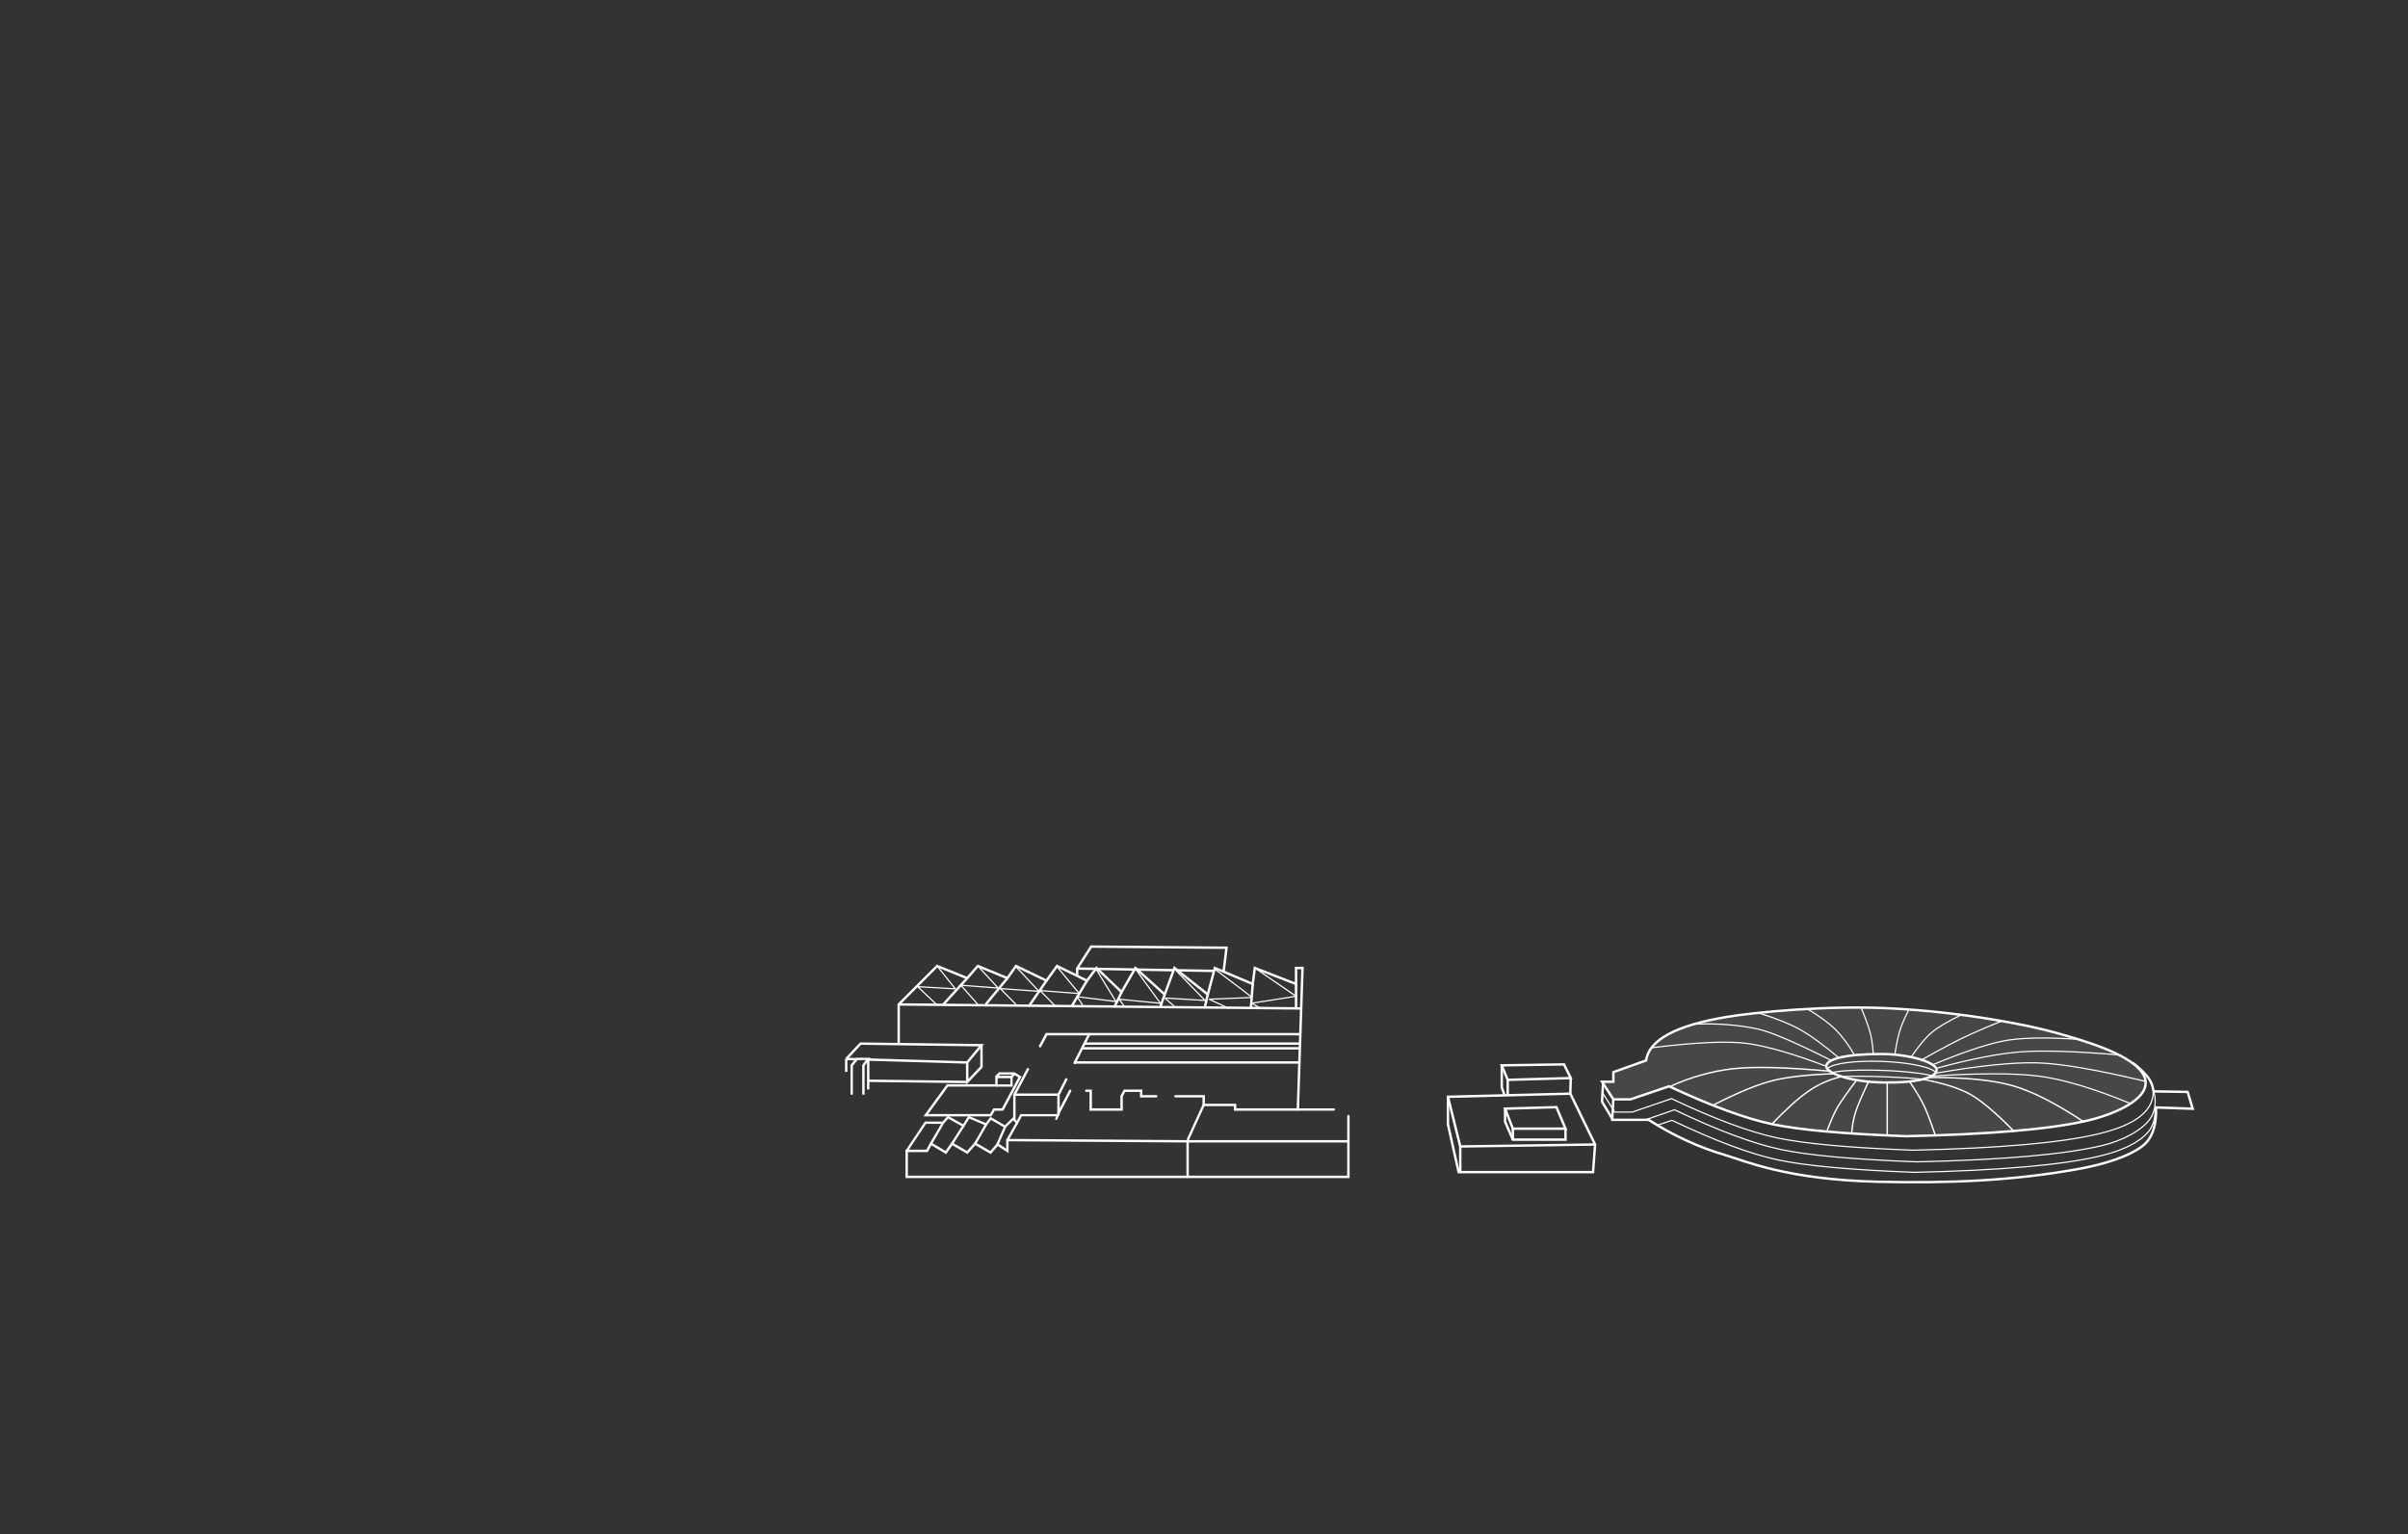 <?xml version="1.0" encoding="UTF-8"?>
<svg width="1999px" height="1274px" preserveAspectRatio="xMidYMid slice" viewBox="0 0 1999 1274" version="1.1" xmlns="http://www.w3.org/2000/svg" xmlns:xlink="http://www.w3.org/1999/xlink">
    <rect x="0" y="0" width="1999" height="1274" fill="#333333" stroke="none"/>
    <!-- Generator: Sketch 60.1 (88133) - https://sketch.com -->
    <title>galerie_picture_905</title>
    <desc>Created with Sketch.</desc>
    <g id="galerie_picture_905" stroke="none" stroke-width="1" fill="none" fill-rule="evenodd">
        <g id="Group-7" transform="translate(701.206, 785.7)" stroke="#FFFFFF">
            <g id="Group-6" transform="translate(627.794, 50.3)">
                <path d="M56.588,66.007 L24.609,76.837 L10.329,76.837 L0.938,62.236 L10.329,62.236 L10.329,54.245 L37.505,44.548 C39.933,27.505 62.181,15.471 104.249,8.446 C128.195,4.447 188.125,-1.406 240.495,1.302 C300.873,4.423 354.933,15.056 378.607,21.806 C400.965,28.182 443.118,39.906 450.994,57.711 C458.87,75.516 426.95,89.062 404.369,94.384 C373.911,101.563 323.554,105.919 253.298,107.452 C201.784,105.545 164.832,102.234 142.442,97.516 C120.053,92.799 91.435,82.296 56.588,66.007 Z" id="Path-33" stroke-width="2" fill-opacity="0.1" fill="#FFFFFF"></path>
                <path d="M458.48,70.677 C458.48,86.518 443.827,98.147 412.803,105.564 C381.78,112.981 330.49,117.481 258.931,119.065 C206.462,117.095 168.825,113.674 146.021,108.8 C123.216,103.927 94.067,93.075 58.575,76.247 L26.003,87.436 L11.458,87.436 L0.938,70.677" id="Path"></path>
                <path d="M459.023,70.677 C459.215,71.09 462.74,82.709 456.197,92.574 C449.427,102.783 432.321,111.303 416.491,115.111 C385.362,122.599 333.898,127.143 262.097,128.742 C209.45,126.754 171.685,123.299 148.803,118.379 C125.921,113.458 96.673,102.502 61.06,85.511 C50.591,89.13 42.739,91.844 37.505,93.653" id="Path"></path>
                <path d="M460.142,84.394 C460.142,90.855 459.364,97.815 454.5,103.714 C447.334,112.404 433.146,119.377 414.597,123.833 C383.457,131.315 331.972,135.854 260.143,137.452 C207.476,135.465 169.697,132.014 146.806,127.097 C123.915,122.181 94.656,111.235 59.029,94.26 L46.965,98.258" id="Path"></path>
                <path d="M10.314,77.15 L9.376,93.867 L39.604,93.867 C60.079,106.949 81.282,116.703 103.213,123.129 C118.74,127.679 154.071,143.51 229.709,145.274 C290.845,146.7 341.923,144.265 394.356,135.031 C430.069,128.742 446.698,119.065 452.413,113.047 C458.465,106.674 461.267,96.855 460.82,83.59 L491.264,84.653 L487.065,70.677 L458.807,70.222 C458.092,65.262 456.252,61.026 453.288,57.513 C450.324,54 446.377,50.324 441.446,46.484" id="Path-34" stroke-width="2"></path>
                <polyline id="Path-35" stroke-width="2" points="1.727 63.694 0.938 78.775 9.376 92.935"></polyline>
                <path d="M278.27,53.175 C275.092,48.765 256.103,45.357 233.158,45.33 C210.619,45.304 191.906,48.549 188.247,52.836" id="Path" transform="translate(233.258, 49.252) rotate(2) translate(-233.258, -49.252) "></path>
                <path d="M275.888,56.117 C268.92,54.201 252.78,52.845 233.984,52.823 C215.537,52.802 199.651,54.07 192.484,55.914" id="Path" transform="translate(234.186, 54.47) rotate(2) translate(-234.186, -54.47) "></path>
                <path d="M269.303,59.206 C260.947,58.541 248.608,58.112 234.844,58.095 C221.156,58.079 208.878,58.475 200.526,59.115" id="Path" transform="translate(234.915, 58.651) rotate(2) translate(-234.915, -58.651) "></path>
                <path d="M256.907,42.613 C263.749,32.573 269.686,25.443 274.719,21.222 C279.752,17.001 287.731,12.249 298.657,6.964" id="Path-36"></path>
                <path d="M265.346,44.548 C282.79,34.681 296.417,27.526 306.224,23.081 C316.032,18.637 325.012,14.825 333.164,11.645" id="Path-37"></path>
                <path d="M243.915,40.072 C245.266,31.228 246.691,24.432 248.188,19.686 C249.686,14.939 252.123,9.265 255.501,2.665" id="Path-38"></path>
                <path d="M226.108,39.194 C225.658,31.923 224.733,25.787 223.334,20.786 C221.934,15.785 219.555,9.29 216.195,1.302" id="Path-39"></path>
                <path d="M210.488,40.072 C205.401,31.323 200.143,24.267 194.716,18.903 C189.289,13.54 181.619,7.889 171.706,1.949" id="Path-40"></path>
                <path d="M197.837,42.613 C185.388,32.168 175.038,24.536 166.787,19.718 C158.536,14.899 146.686,10.07 131.239,5.229" id="Path-41"></path>
                <path d="M191.274,44.548 C161.032,29.383 140.598,20.667 129.973,18.401 C113.903,14.973 96.486,13.638 77.723,14.394" id="Path-42"></path>
                <path d="M187.105,49.39 C159.765,39.047 138.027,32.75 121.89,30.498 C105.754,28.247 79.081,29.423 41.872,34.026" id="Path-43"></path>
                <path d="M274.722,48.419 C299.022,38.267 318.388,31.666 332.821,28.618 C347.254,25.57 368.972,25.073 397.975,27.129" id="Path-44"></path>
                <path d="M278.693,51.016 C307.185,43.261 330.566,38.72 348.837,37.393 C367.108,36.067 394.185,36.918 430.069,39.946" id="Path-45"></path>
                <path d="M277.782,55.151 C313.95,48.931 341.871,46.055 361.545,46.526 C381.22,46.997 411.443,52.144 452.216,61.968" id="Path-46"></path>
                <path d="M275.159,57.504 C313.806,55.039 343.096,55.039 363.029,57.504 C382.962,59.969 408.533,67.586 439.743,80.355" id="Path-47"></path>
                <path d="M272.811,58.651 C302.224,58.591 325.085,60.841 341.391,65.402 C357.698,69.963 377.668,80.109 401.301,95.839" id="Path-48" stroke-width="1.2"></path>
                <path d="M268.047,60.406 C285.356,63.687 298.52,67.961 307.539,73.228 C316.558,78.495 328.434,88.612 343.168,103.581" id="Path-49" stroke-width="1.2"></path>
                <path d="M256.44,62.411 C262.019,70.623 266.022,77.348 268.448,82.584 C270.875,87.821 273.904,95.793 277.535,106.502" id="Path-50" stroke-width="1.2"></path>
                <path d="M222.027,62.411 C216.565,73.944 212.994,82.373 211.314,87.699 C209.634,93.026 208.58,98.965 208.151,105.516" id="Path-51" stroke-width="1.2"></path>
                <path d="M212.079,61.143 C204.736,70.857 199.644,78.067 196.804,82.774 C193.964,87.481 190.87,94.417 187.524,103.581" id="Path-52" stroke-width="1.2"></path>
                <path d="M198.952,58.097 C189.077,60.51 179.972,64.656 171.637,70.535 C163.301,76.414 153.283,85.493 141.58,97.774" id="Path-53" stroke-width="1.2"></path>
                <path d="M193.564,55.552 C172.082,56.309 155.223,58.188 142.987,61.189 C130.75,64.19 114.342,70.901 93.762,81.323" id="Path-54" stroke-width="1.2"></path>
                <path d="M191.274,53.565 C153.838,50.169 126.52,49.467 109.321,51.461 C92.122,53.454 75.06,58.247 58.132,65.839" id="Path-55" stroke-width="1.2"></path>
                <line x1="237.686" y1="63.372" x2="237.686" y2="107.452" id="Path-56" stroke-width="1.2"></line>
                <path d="M187.105,49.39 C187.105,43.761 201.392,39.193 232.899,39.193 C255.501,39.193 278.693,46.082 278.693,52.459 C278.693,58.836 262.123,63.372 234.186,62.839 C206.249,62.305 187.105,55.018 187.105,49.39 Z" id="Path-7" stroke-width="2"></path>
            </g>
            <g id="Group-4" transform="translate(0.794, 0.3)">
                <g id="Group-5" transform="translate(0, 0)" stroke-width="2">
                    <path d="M44.052,80.558 L44.052,48.032 L75.957,16.115 L100.931,26.226 L109.764,16.115 L134.303,26.226 L141.432,16.115 L166.743,28.314 L175.471,16.115 L200.363,28.314 L208.231,17.754 L229.095,37.737 L240.587,17.754 L264.895,39.758 L272.964,17.754 L300.655,39.758 L306.494,17.754 L337.956,31.066 L339.669,17.754 L373.906,31.066 L373.906,17.754 L379.289,17.754 L375.403,135.299 L323.283,135.299 L323.283,131.488 L297.234,131.488 L297.234,124.278 L273.835,124.278 M257.807,124.278 L245.347,124.278 L245.347,119.713 L231.479,119.713 L229.095,124.278 L229.095,135.299 L203.461,135.299 L203.461,119.713 L199.738,119.713" id="Shape" stroke-linecap="round"></path>
                    <line x1="44.052" y1="48.032" x2="378.363" y2="51.379" id="Path-59"></line>
                    <line x1="373.906" y1="31.066" x2="373.906" y2="51.379" id="Path-60"></line>
                    <line x1="81.101" y1="48.032" x2="100.931" y2="26.226" id="Path-61"></line>
                    <line x1="116.286" y1="48.032" x2="134.303" y2="26.226" id="Path-62"></line>
                    <line x1="151.965" y1="49.706" x2="166.743" y2="28.314" id="Path-63"></line>
                    <line x1="200.363" y1="28.314" x2="187.54" y2="49.706" id="Path-64"></line>
                    <line x1="229.095" y1="37.737" x2="223.369" y2="49.706" id="Path-65"></line>
                    <line x1="264.895" y1="39.758" x2="261.331" y2="49.706" id="Path-66"></line>
                    <line x1="300.655" y1="39.758" x2="298.336" y2="49.706" id="Path-67"></line>
                    <line x1="337.956" y1="31.066" x2="336.392" y2="51.379" id="Path-68"></line>
                    <path d="M176.708,139.402 L176.708,122.958 L183.161,110.259 M190.091,96.619 L202.233,72.721" id="Shape" stroke-linecap="round"></path>
                    <line x1="176.708" y1="138.319" x2="186.409" y2="119.713" id="Path-70" stroke-linecap="round"></line>
                    <path d="M202.233,72.721 L166.743,72.721 L161.43,82.734 M151.305,101.816 L140.087,122.958 L140.087,143.82" id="Shape" stroke-linecap="round"></path>
                    <line x1="140.087" y1="122.958" x2="176.708" y2="122.958" id="Path-72"></line>
                    <line x1="202.233" y1="72.721" x2="377.426" y2="72.721" id="Path-73"></line>
                    <line x1="198.392" y1="80.558" x2="377.426" y2="80.558" id="Path-73-Copy"></line>
                    <line x1="196.3" y1="84.476" x2="377.426" y2="84.476" id="Path-73-Copy-2"></line>
                    <line x1="190.38" y1="96.231" x2="377.426" y2="96.231" id="Path-73-Copy-3"></line>
                    <path d="M0.469,93.261 L12.398,80.558 L112.776,81.892 L100.931,96.231 L100.931,112.419 L112.776,99.897 C112.776,88.594 112.776,82.593 112.776,81.892" id="Path-74"></path>
                    <line x1="0.469" y1="93.261" x2="0.469" y2="104.034" id="Path-75"></line>
                    <line x1="18.756" y1="111.403" x2="100.931" y2="112.419" id="Path-76"></line>
                    <polyline id="Path-77" points="5.028 122.958 5.028 98.648 9.389 93.261 18.756 93.261 14.757 98.648 14.757 122.958"></polyline>
                    <line x1="18.756" y1="93.261" x2="18.756" y2="118.655" id="Path-78"></line>
                    <path d="M0.469,93.261 L8.824,93.508 M18.746,93.802 L100.931,96.231" id="Shape"></path>
                    <path d="M192.184,23.957 L192.184,18.246 L203.841,0 L316.192,0.975 L313.829,20.345 M305.72,20.203 L275.596,19.676 M272.123,19.615 L241.993,19.087 M239.657,19.046 L209.094,18.511 M207.282,18.479 L192.184,18.246" id="Shape"></path>
                </g>
                <polyline id="Path-79" points="75.957 16.115 91.016 35.058 59.838 33.295 75.427 48.032"></polyline>
                <path d="M417.376,140.765 L417.376,161.69 L283.903,161.69 L283.903,191.221 L417.376,191.221 C417.376,174.402 417.376,164.558 417.376,161.69" id="Path-58" stroke-width="2" stroke-linecap="round"></path>
                <polyline id="Path-69" stroke-width="2" points="283.903 191.221 50.7 191.221 50.7 169.626 67.606 169.626 70.81 163.619 83.18 171 88.336 163.619 100.931 171 107.505 163.619 120.292 171 126.18 164.275 134.272 169.626 134.272 160.671 283.903 161.69"></polyline>
                <polyline id="Path-71" stroke-width="1.9" stroke-linecap="round" points="50.7 169.626 66.305 146.216 80.965 146.216 84.956 141.62 97.834 148.789 102.306 141.62 116.628 147.68 120.452 142.618 132.362 149.552 138.988 143.036 142.376 146.216 145.696 140.022 176.186 140.022 174.869 143.036"></polyline>
                <polygon id="Path-80" stroke-width="2" points="66.55 140.022 120.438 140.022 123.198 135.299 130.305 135.299 144.737 108.27 140.087 105.52 137.759 108.27 125.202 108.27 125.202 115.288 84.548 115.288"></polygon>
                <polyline id="Path-81" stroke-width="1.9" points="125.024 107.945 127.698 105.317 139.88 105.317"></polyline>
                <polyline id="Path-82" stroke-width="1.9" points="125.024 115.369 137.685 115.369 137.685 108.27"></polyline>
                <line x1="70.81" y1="163.619" x2="80.965" y2="146.216" id="Path-83" stroke-width="1.9"></line>
                <line x1="88.336" y1="163.619" x2="97.834" y2="148.789" id="Path-84" stroke-width="1.9"></line>
                <line x1="107.505" y1="163.619" x2="116.628" y2="147.68" id="Path-85" stroke-width="1.9"></line>
                <line x1="125.706" y1="164.926" x2="132.452" y2="149.574" id="Path-86" stroke-width="1.9"></line>
                <line x1="134.272" y1="160.671" x2="142.376" y2="146.216" id="Path-87" stroke-width="1.9"></line>
                <line x1="297.234" y1="131.488" x2="283.903" y2="160.671" id="Path-88" stroke-width="1.9"></line>
                <line x1="375.403" y1="135.299" x2="405.285" y2="135.299" id="Path-89" stroke-width="1.9" stroke-linecap="round"></line>
                <polyline id="Path-3" points="109.764 16.115 126.608 34.43 95.657 32.074 109.764 48.032"></polyline>
                <polyline id="Path-4" points="141.428 16.735 160.504 37.129 128.415 34.87 141.428 48.032"></polyline>
                <polyline id="Path-5" points="175.503 16.735 193.951 39.01 161.43 36.534 173.637 48.938"></polyline>
                <polyline id="Path-6" points="208.145 19.046 224.376 45.61 192.184 41.615 196.956 48.938"></polyline>
                <polyline id="Path-8" points="240.752 18.779 261.331 47.093 227.069 43.721 230.86 48.938"></polyline>
                <polyline id="Path-9" points="272.953 18.511 298.336 44.732 264.895 42.685 272.953 49.706"></polyline>
                <path d="M306.527,18.779 C327.48,34.438 337.695,42.268 337.174,42.268 C336.652,42.268 324.835,42.753 301.721,43.721 L318.344,51.379" id="Path-10"></path>
                <polyline id="Path-11" points="339.669 17.754 373.906 41.222 337.174 46.993 344.732 51.379"></polyline>
            </g>
            <g id="Group-12" transform="translate(500.794, 97.3)" stroke-width="2">
                <path d="M1.8189894e-12,27.724 L1.8189894e-12,50.58 L8.896,90.275 L120.465,90.275 L122.165,67.343 C108.46,39.201 101.607,25.13 101.607,25.13 C101.607,25.13 67.738,25.994 1.8189894e-12,27.724 Z" id="Path-104"></path>
                <polyline id="Path-105" points="1.8189894e-12 27.724 10.231 68.968 122.165 67.343"></polyline>
                <polygon id="Path-106" points="47.429 37.573 53.881 54.171 97.609 54.171 90.077 36.32"></polygon>
                <polyline id="Path-107" points="47.429 37.573 47.429 48.346 53.881 63.311 97.609 63.311 97.609 54.171"></polyline>
                <line x1="53.881" y1="54.171" x2="53.881" y2="63.311" id="Path-108"></line>
                <line x1="10.231" y1="68.968" x2="10.231" y2="90.275" id="Path-109"></line>
                <polygon id="Path-110" points="44.685 1.619 96.362 0.828 101.961 12.182 49.617 13.661"></polygon>
                <polyline id="Path-111" points="44.685 1.619 44.685 19.925 46.891 26.067"></polyline>
                <line x1="49.617" y1="13.661" x2="49.617" y2="26.067" id="Path-112"></line>
                <line x1="101.961" y1="12.182" x2="101.607" y2="25.13" id="Path-113"></line>
            </g>
        </g>
    </g>
</svg>
